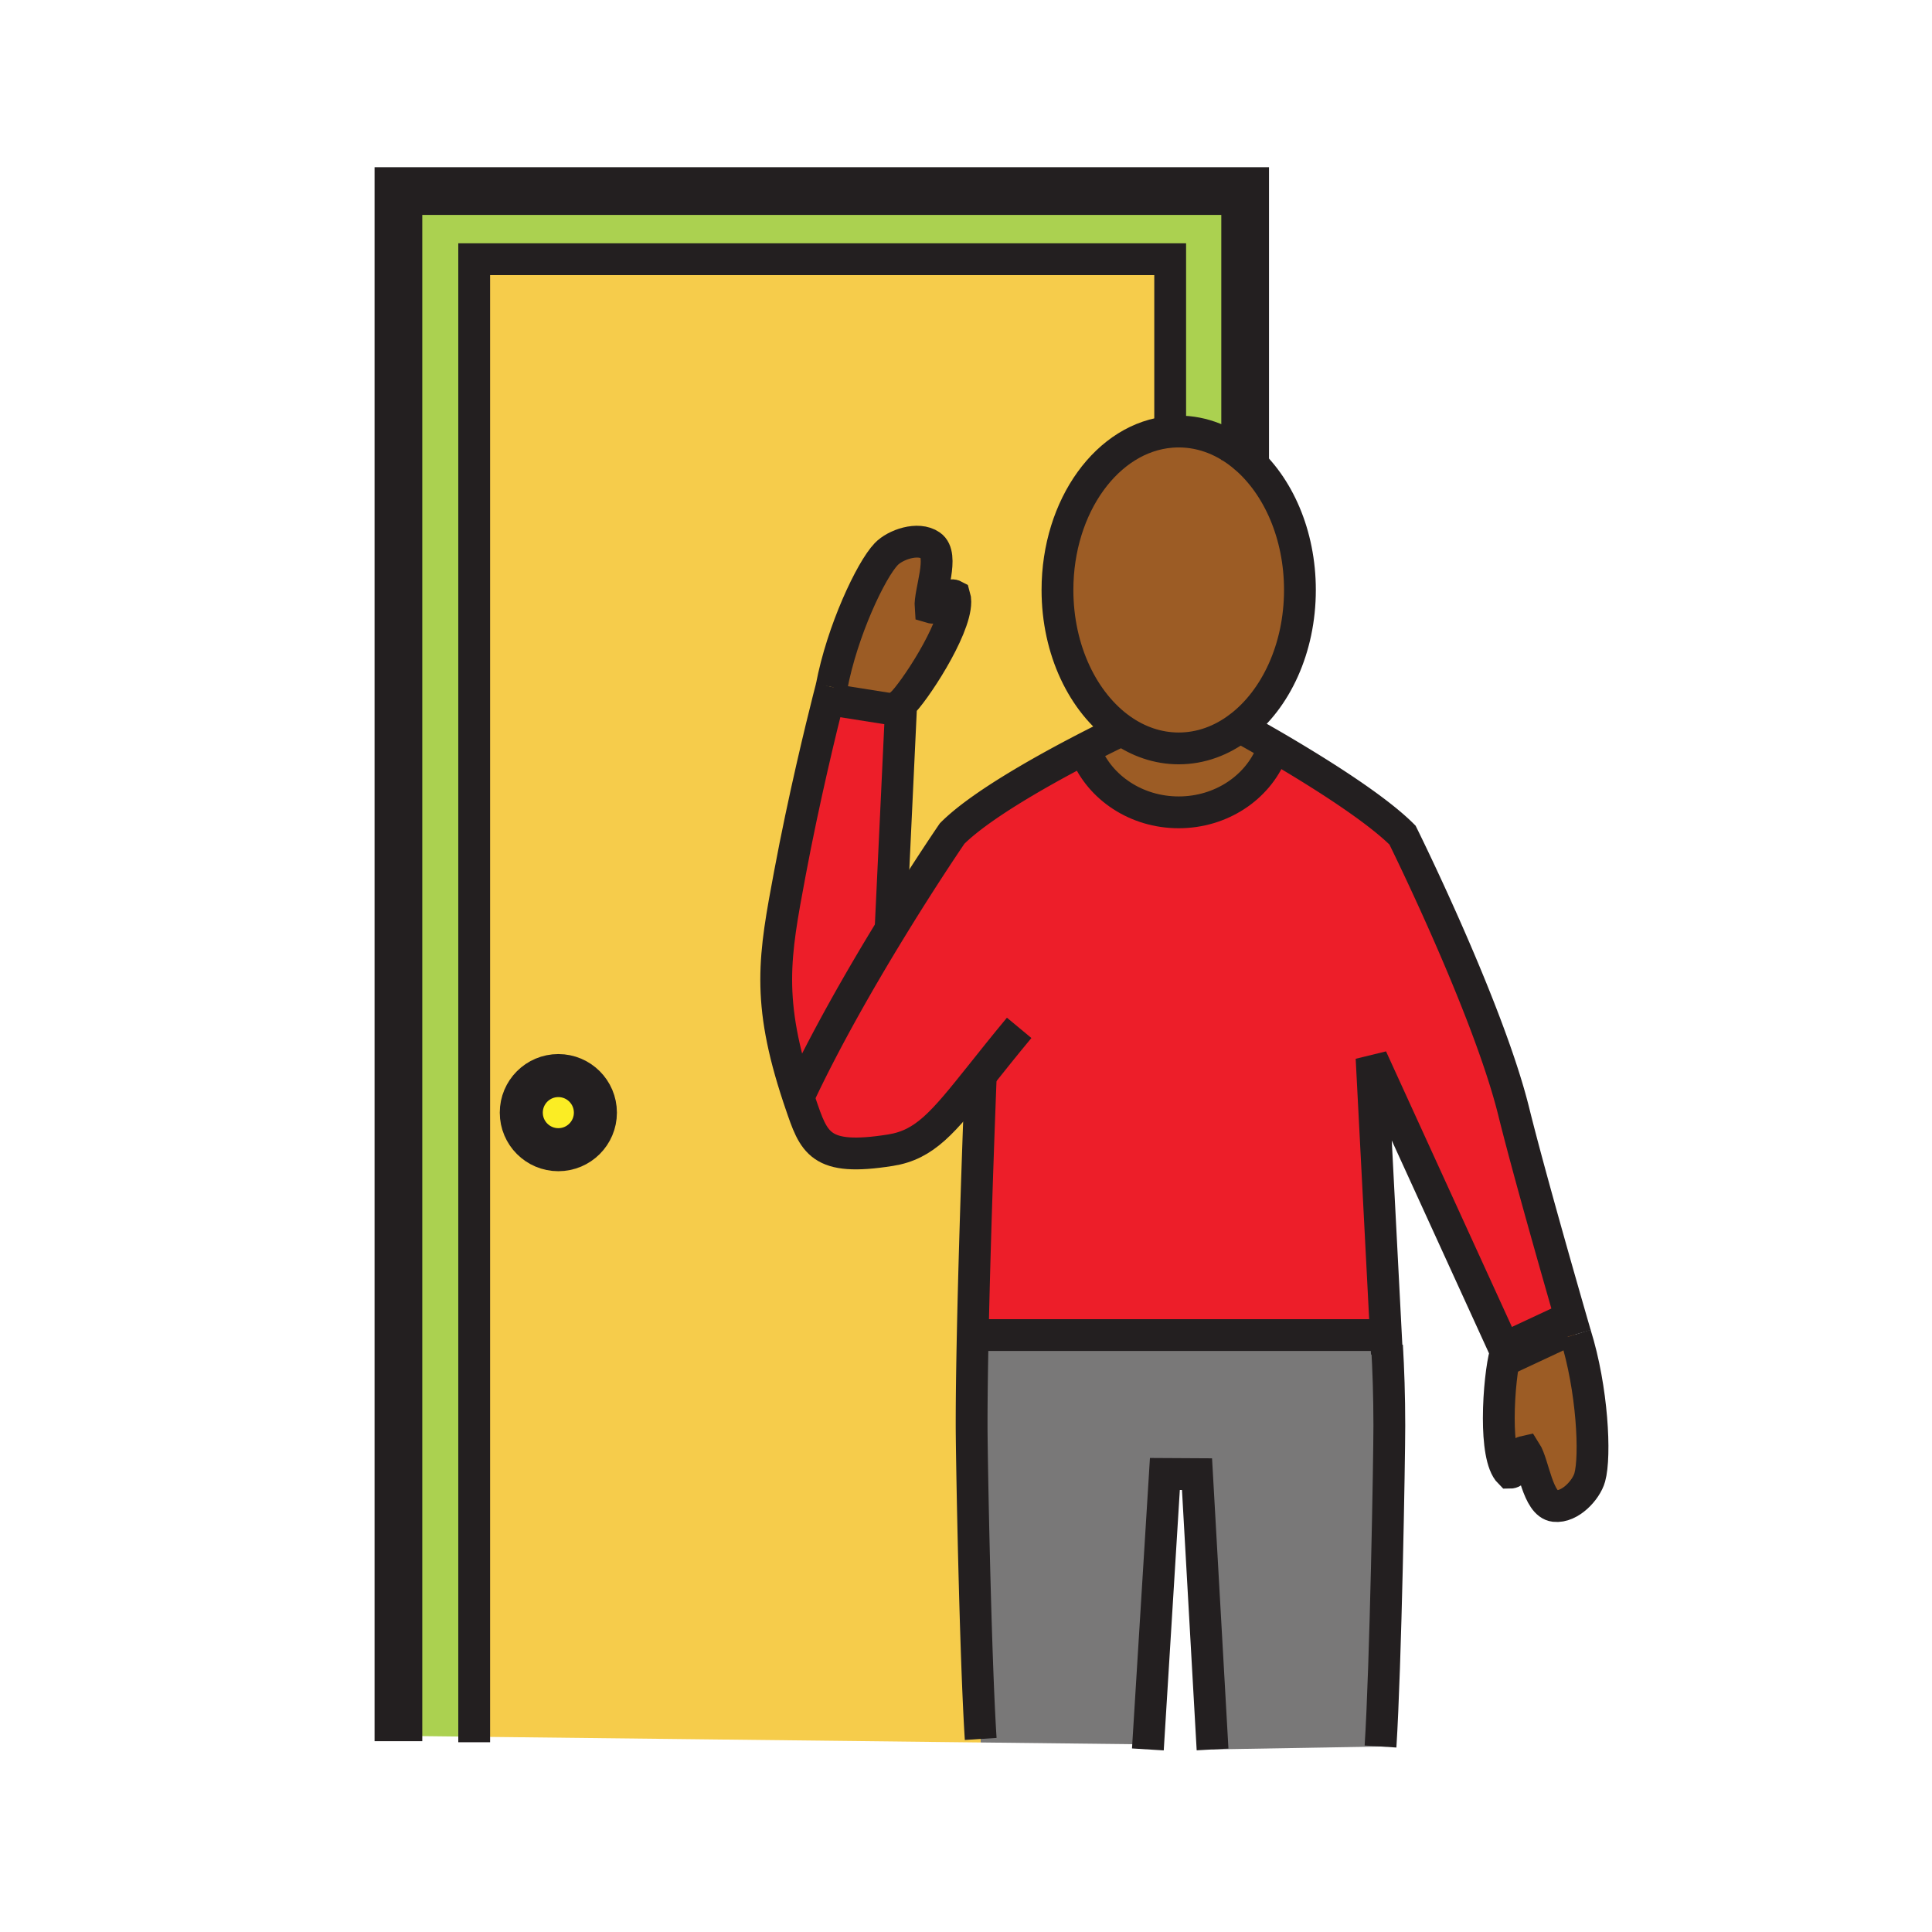 <svg xmlns="http://www.w3.org/2000/svg" width="850.394" height="850.394" viewBox="0 0 850.394 850.394" overflow="visible"><path d="M693.44 587.39c7.52 23.99 8.939 53.551 6.31 62.91-1.54 5.54-8.7 13.351-15.46 12.57-7.48-.82-9.2-18.43-12.81-24.05-5.65 1.17-2.75 9.42-6.931 9.42-3.62-3.61-4.84-13.57-4.84-23.99 0-11.58 1.51-23.73 2.88-28.37L688 584l4.14-1.09 1.3 4.48z" fill="#9c5c25"/><path d="M431.62 473.41c-16.63 20.84-24.53 30.46-39.66 32.859-31.32 4.98-33.67-3.199-39.65-20.699-.3-.891-.6-1.771-.89-2.641l.03-.01c11.97-25.56 27.43-52.43 40.55-73.87.99-1.62 1.97-3.21 2.93-4.77 13.69-22.14 24.17-37.4 24.17-37.4 11.959-11.96 37.77-26.55 55.44-35.82l3.47.45c6.26 15.23 22.17 26.05 40.811 26.05 18.66 0 34.59-10.85 40.819-26.12l1.141-2.94c4.06 2.37 8.68 5.11 13.529 8.09 15.54 9.52 33.471 21.43 43.03 31 0 0 37.601 75.79 48.96 121.73 6.61 26.729 21.391 78.17 25.84 93.59L688 584l-25.41 11.88c.08-.29.17-.54.25-.77l-59.13-129.43 6.31 121.83-2.579.13H431.4l-3.24-.069c1.07-52.04 3.55-114.09 3.55-114.09l-.09-.071z" fill="#ed1e29"/><path d="M610.27 592.32l.24-.011a595.526 595.526 0 0 1 1.021 35.171c0 14.689-1.61 105.909-3.88 141.27l-73.931 1.28-6.84-121.17-14.14-.08-7.37 119.31-5.5-.34-68.22-.78.02-1.55c-2.34-36.18-4-123.66-4-138.6 0-11.311.19-24.9.49-39.25l3.24.069h176.04l2.579-.13.251 4.811z" fill="#797878"/><path d="M560.78 328.5l-1.141 2.94c-6.229 15.27-22.159 26.12-40.819 26.12-18.641 0-34.551-10.82-40.811-26.05l-3.47-.45c10.61-5.56 18.28-9.2 18.28-9.2l.569-.85c7.561 5.36 16.23 8.41 25.44 8.41 9.78 0 18.96-3.44 26.84-9.47h.01c.572.32 6.612 3.61 15.102 8.55z" fill="#9c5c25"/><path d="M548.07 201.34c14.52 12.46 24.109 33.94 24.109 58.34 0 25.72-10.649 48.19-26.5 60.27h-.01c-7.88 6.03-17.06 9.47-26.84 9.47-9.21 0-17.88-3.05-25.44-8.41-16.64-11.82-27.93-34.85-27.93-61.33 0-37.03 22.08-67.31 49.97-69.6 1.13-.09 2.261-.14 3.4-.14 10.801 0 20.851 4.19 29.241 11.4z" fill="#9c5c25"/><path d="M548.07 84.1v117.24c-8.391-7.21-18.44-11.4-29.24-11.4-1.14 0-2.271.05-3.4.14l-.359-4.43v-71.56H208.72v650.35l-33.35-.381V84.1h372.7z" fill="#abd150"/><path d="M396.53 312.82l.13-2.83c5.32-4.78 23.84-32.63 23.84-45.12 0-.95-.11-1.82-.34-2.58-3.65-1.96-5.02 6.7-10.57 5.03-.52-6.64 6.26-22.98.05-27.22-5.58-3.89-15.6-.35-19.56 3.8-6.73 7.02-19.39 33.76-24.06 58.48 0 0-.5 1.89-1.36 5.3-3.08 12.16-10.79 43.61-17.04 77.05-6.72 35.96-10.43 55.34 3.8 98.2.29.87.59 1.75.89 2.641 5.98 17.5 8.33 25.68 39.65 20.699 15.13-2.399 23.03-12.02 39.66-32.859l.09.07s-2.479 62.05-3.55 114.09c-.3 14.35-.49 27.939-.49 39.25 0 14.939 1.66 102.42 4 138.6l-.02 1.55-222.93-2.529V114.09h306.35v71.56l.359 4.43c-27.89 2.29-49.97 32.57-49.97 69.6 0 26.48 11.29 49.51 27.93 61.33l-.569.85s-7.67 3.64-18.28 9.2c-17.67 9.27-43.48 23.86-55.44 35.82 0 0-10.48 15.26-24.17 37.4-.96 1.56-1.94 3.15-2.93 4.77l4.53-96.23zM262.07 489.74c0-9.01-7.3-16.311-16.31-16.311-9.01 0-16.31 7.301-16.31 16.311s7.3 16.31 16.31 16.31c9.01 0 16.31-7.3 16.31-16.31z" fill="#f6cc4b"/><path d="M420.16 262.29c.23.76.34 1.63.34 2.58 0 12.49-18.52 40.34-23.84 45.12l-.13 2.83L366 308l-1.34-.32c.86-3.41 1.36-5.3 1.36-5.3 4.67-24.72 17.33-51.46 24.06-58.48 3.96-4.15 13.98-7.69 19.56-3.8 6.21 4.24-.57 20.58-.05 27.22 5.55 1.67 6.92-6.99 10.57-5.03z" fill="#9c5c25"/><path d="M396.53 312.82L392 409.05c-13.12 21.44-28.58 48.311-40.55 73.87l-.03.01c-14.23-42.859-10.52-62.24-3.8-98.2 6.25-33.44 13.96-64.89 17.04-77.05l1.34.32 30.53 4.82z" fill="#ed1e29"/><circle cx="245.76" cy="489.74" r="16.31" fill="#fbed24"/><g fill="none" stroke="#231f20"><path stroke-width="14" d="M208.72 766.87V114.09h306.35v71.56"/><path stroke-width="21" d="M175.37 766.41V84.1h372.7v118.39"/><circle cx="245.76" cy="489.74" r="16.31" stroke-width="18.942"/><path d="M492.82 321.86s-7.67 3.64-18.28 9.2c-17.67 9.27-43.48 23.86-55.44 35.82 0 0-10.48 15.26-24.17 37.4-.96 1.56-1.94 3.15-2.93 4.77-13.12 21.44-28.58 48.311-40.55 73.87M431.67 765.42c-2.34-36.18-4-123.66-4-138.6 0-11.311.19-24.9.49-39.25 1.07-52.04 3.55-114.09 3.55-114.09M545.67 319.95a.11.11 0 0 1-.04-.02M693.44 587.39l-1.301-4.479c-4.449-15.42-19.229-66.86-25.84-93.59-11.359-45.94-48.96-121.73-48.96-121.73-9.56-9.57-27.49-21.48-43.03-31-4.85-2.98-9.47-5.72-13.529-8.09-8.49-4.94-14.53-8.23-15.101-8.55" stroke-width="14"/><path d="M610.45 595.87l-.181-3.55-.25-4.811-6.31-121.83 59.13 129.431c-.08.229-.17.479-.25.77-1.37 4.64-2.88 16.79-2.88 28.37 0 10.42 1.22 20.38 4.84 23.99 4.181 0 1.28-8.25 6.931-9.42 3.609 5.62 5.329 23.229 12.81 24.05 6.76.78 13.92-7.03 15.46-12.57 2.63-9.359 1.21-38.92-6.31-62.91" stroke-width="14"/><path d="M607.65 768.75c2.27-35.36 3.88-126.58 3.88-141.27 0-13.091-.41-24.87-1.021-35.171M533.72 770.03l-6.84-121.17-14.14-.08-7.37 119.31-.12 1.94M431.4 587.64h176.04M366.02 302.38s-.5 1.89-1.36 5.3c-3.08 12.16-10.79 43.61-17.04 77.05-6.72 35.96-10.43 55.34 3.8 98.2.29.87.59 1.75.89 2.641 5.98 17.5 8.33 25.68 39.65 20.699 15.13-2.399 23.03-12.02 39.66-32.859 4.8-6.021 10.33-12.99 16.979-20.99" stroke-width="14"/><path d="M392 409.05l4.53-96.23.13-2.83c5.32-4.78 23.84-32.63 23.84-45.12 0-.95-.11-1.82-.34-2.58-3.65-1.96-5.02 6.7-10.57 5.03-.52-6.64 6.26-22.98.05-27.22-5.58-3.89-15.6-.35-19.56 3.8-6.73 7.02-19.39 33.76-24.06 58.48" stroke-width="14"/><path stroke-width="14" d="M366 308l30.53 4.82 1.74.28"/><path stroke-width="18.942" d="M688 584l-25.41 11.88-.97.45"/><path d="M559.64 331.44c-6.229 15.27-22.159 26.12-40.819 26.12-18.641 0-34.551-10.82-40.811-26.05M548.07 201.34c14.52 12.46 24.109 33.94 24.109 58.34 0 25.72-10.649 48.19-26.5 60.27h-.01c-7.88 6.03-17.06 9.47-26.84 9.47-9.21 0-17.88-3.05-25.44-8.41-16.64-11.82-27.93-34.85-27.93-61.33 0-37.03 22.08-67.31 49.97-69.6 1.13-.09 2.261-.14 3.4-.14 10.801 0 20.851 4.19 29.241 11.4z" stroke-width="14"/></g><path fill="none" d="M0 0h850.394v850.394H0z"/></svg>